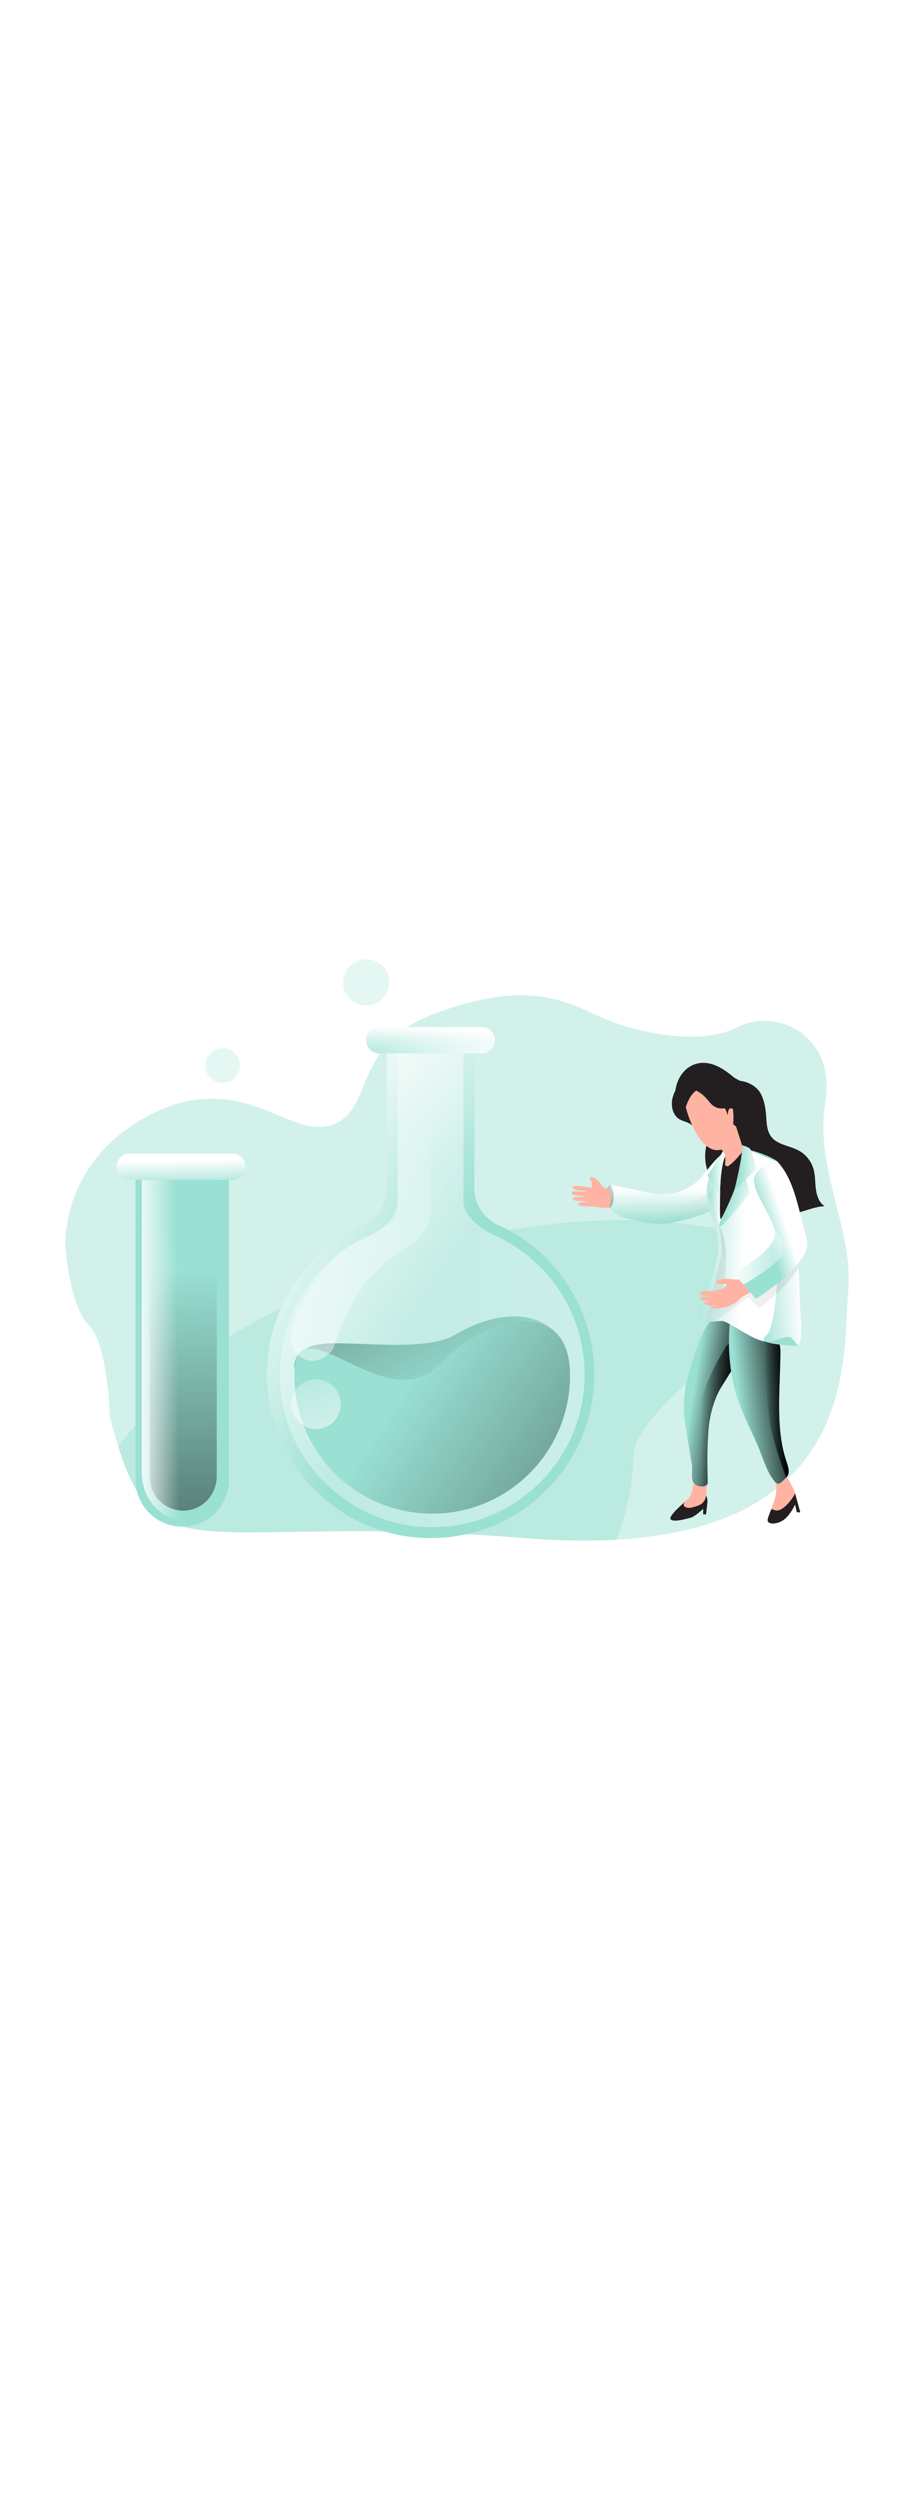 <svg id="Layer_1" xmlns="http://www.w3.org/2000/svg" xmlns:xlink="http://www.w3.org/1999/xlink" viewBox="0 0 500 500" data-imageid="scientist-72" imageName="Scientist" class="illustrations_image" style="width: 183px;"><defs><style>.cls-1_scientist-72{fill:url(#linear-gradient);}.cls-1_scientist-72,.cls-2_scientist-72,.cls-3_scientist-72,.cls-4_scientist-72,.cls-5_scientist-72,.cls-6_scientist-72,.cls-7_scientist-72,.cls-8_scientist-72,.cls-9_scientist-72,.cls-10_scientist-72,.cls-11_scientist-72,.cls-12_scientist-72,.cls-13_scientist-72,.cls-14_scientist-72,.cls-15_scientist-72,.cls-16_scientist-72,.cls-17_scientist-72,.cls-18_scientist-72,.cls-19_scientist-72,.cls-20_scientist-72,.cls-21_scientist-72,.cls-22_scientist-72,.cls-23_scientist-72,.cls-24_scientist-72,.cls-25_scientist-72,.cls-26_scientist-72,.cls-27_scientist-72,.cls-28_scientist-72,.cls-29_scientist-72,.cls-30_scientist-72,.cls-31_scientist-72,.cls-32_scientist-72,.cls-33_scientist-72,.cls-34_scientist-72,.cls-35_scientist-72{stroke-width:0px;}.cls-2_scientist-72{fill:url(#linear-gradient-22-scientist-72);}.cls-2_scientist-72,.cls-3_scientist-72{opacity:.17;}.cls-2_scientist-72,.cls-3_scientist-72,.cls-23_scientist-72,.cls-35_scientist-72{isolation:isolate;}.cls-3_scientist-72{fill:url(#linear-gradient-19-scientist-72);}.cls-4_scientist-72{fill:url(#linear-gradient-29-scientist-72);}.cls-5_scientist-72{fill:url(#linear-gradient-30-scientist-72);}.cls-6_scientist-72{fill:url(#linear-gradient-28-scientist-72);}.cls-7_scientist-72{fill:url(#linear-gradient-25-scientist-72);}.cls-8_scientist-72{fill:url(#linear-gradient-11-scientist-72);}.cls-9_scientist-72{fill:url(#linear-gradient-12-scientist-72);}.cls-10_scientist-72{fill:url(#linear-gradient-13-scientist-72);}.cls-11_scientist-72{fill:url(#linear-gradient-10-scientist-72);}.cls-12_scientist-72{fill:url(#linear-gradient-17-scientist-72);}.cls-13_scientist-72{fill:url(#linear-gradient-16-scientist-72);}.cls-14_scientist-72{fill:url(#linear-gradient-15-scientist-72);}.cls-15_scientist-72{fill:url(#linear-gradient-23-scientist-72);}.cls-16_scientist-72{fill:url(#linear-gradient-21-scientist-72);}.cls-17_scientist-72{fill:url(#linear-gradient-18-scientist-72);}.cls-18_scientist-72{fill:url(#linear-gradient-14-scientist-72);}.cls-19_scientist-72{fill:url(#linear-gradient-20-scientist-72);}.cls-20_scientist-72{fill:url(#linear-gradient-27-scientist-72);}.cls-21_scientist-72{fill:url(#linear-gradient-24-scientist-72);}.cls-22_scientist-72{fill:url(#linear-gradient-26-scientist-72);}.cls-23_scientist-72{opacity:.42;}.cls-23_scientist-72,.cls-34_scientist-72,.cls-35_scientist-72{fill:#68e1fd;}.cls-24_scientist-72{fill:url(#linear-gradient-4-scientist-72);}.cls-25_scientist-72{fill:url(#linear-gradient-2-scientist-72);}.cls-26_scientist-72{fill:url(#linear-gradient-3-scientist-72);}.cls-27_scientist-72{fill:url(#linear-gradient-8-scientist-72);}.cls-28_scientist-72{fill:url(#linear-gradient-9-scientist-72);}.cls-29_scientist-72{fill:url(#linear-gradient-7-scientist-72);}.cls-30_scientist-72{fill:url(#linear-gradient-5-scientist-72);}.cls-31_scientist-72{fill:url(#linear-gradient-6-scientist-72);}.cls-32_scientist-72{fill:#231f20;}.cls-33_scientist-72{fill:#ffb4a3;}.cls-35_scientist-72{opacity:.25;}</style><linearGradient id="linear-gradient-scientist-72" x1="-2403.36" y1="-5304.18" x2="-2402.89" y2="-5136.13" gradientTransform="translate(2502.67 5466.3)" gradientUnits="userSpaceOnUse"><stop offset="0" stop-color="#fff" stop-opacity="0"/><stop offset=".97" stop-color="#fff"/></linearGradient><linearGradient id="linear-gradient-2-scientist-72" x1="-2403.53" y1="-5205.79" x2="-2397.14" y2="-4883.41" gradientTransform="translate(2502.67 5466.3)" gradientUnits="userSpaceOnUse"><stop offset="0" stop-color="#000" stop-opacity="0"/><stop offset=".97" stop-color="#000"/></linearGradient><linearGradient id="linear-gradient-3-scientist-72" x1="-2405.31" y1="-5163.97" x2="-2430.16" y2="-5163.73" xlink:href="#linear-gradient-scientist-72"/><linearGradient id="linear-gradient-4-scientist-72" x1="-2403.44" y1="-5249.46" x2="-2403.75" y2="-5265.55" xlink:href="#linear-gradient-scientist-72"/><linearGradient id="linear-gradient-5-scientist-72" x1="-2269.33" y1="-5393.94" x2="-2261.43" y2="-5367.75" gradientTransform="translate(2503.04 5523.3)" xlink:href="#linear-gradient-scientist-72"/><linearGradient id="linear-gradient-6-scientist-72" x1="-2268.12" y1="-5375.63" x2="-2267.17" y2="-5394.81" gradientTransform="translate(2503.04 5523.3)" xlink:href="#linear-gradient-scientist-72"/><linearGradient id="linear-gradient-7-scientist-72" x1="-2265.71" y1="-5190.95" x2="-2364.41" y2="-5243.5" xlink:href="#linear-gradient-scientist-72"/><linearGradient id="linear-gradient-8-scientist-72" x1="-2245.11" y1="-5267.56" x2="-2198.95" y2="-5517.5" xlink:href="#linear-gradient-scientist-72"/><linearGradient id="linear-gradient-9-scientist-72" x1="-2710.82" y1="-5184.39" x2="-1578.98" y2="-5209.95" xlink:href="#linear-gradient-scientist-72"/><linearGradient id="linear-gradient-10-scientist-72" x1="-2255.5" y1="-5135.1" x2="-2396.33" y2="-5398.06" xlink:href="#linear-gradient-2-scientist-72"/><linearGradient id="linear-gradient-11-scientist-72" x1="-2278.14" y1="-5144.81" x2="-1988.43" y2="-4950.26" xlink:href="#linear-gradient-2-scientist-72"/><linearGradient id="linear-gradient-12-scientist-72" x1="-2315.53" y1="-5283.5" x2="-2247.37" y2="-5009.43" xlink:href="#linear-gradient-scientist-72"/><linearGradient id="linear-gradient-13-scientist-72" x1="-2346.72" y1="-5240.87" x2="-2306.01" y2="-5113.06" gradientTransform="translate(2503.04 5523.3)" xlink:href="#linear-gradient-scientist-72"/><linearGradient id="linear-gradient-14-scientist-72" x1="-2123.77" y1="-5136.99" x2="-2097.26" y2="-5132.89" xlink:href="#linear-gradient-2-scientist-72"/><linearGradient id="linear-gradient-15-scientist-72" x1="-2119.84" y1="-5126.01" x2="-2097.47" y2="-5126.01" xlink:href="#linear-gradient-2-scientist-72"/><linearGradient id="linear-gradient-16-scientist-72" x1="-2098.63" y1="-5133.88" x2="-2065.74" y2="-5137.47" xlink:href="#linear-gradient-2-scientist-72"/><linearGradient id="linear-gradient-17-scientist-72" x1="-2138.43" y1="-5230.79" x2="-2138.59" y2="-5250.19" xlink:href="#linear-gradient-scientist-72"/><linearGradient id="linear-gradient-18-scientist-72" x1="-2161.26" y1="-5247.85" x2="-2193.81" y2="-5237.91" xlink:href="#linear-gradient-2-scientist-72"/><linearGradient id="linear-gradient-19-scientist-72" x1="-2137.21" y1="-5239.18" x2="-2058.78" y2="-5190.42" xlink:href="#linear-gradient-2-scientist-72"/><linearGradient id="linear-gradient-20-scientist-72" x1="-2091.94" y1="-5212.88" x2="-2065.47" y2="-5214.81" xlink:href="#linear-gradient-scientist-72"/><linearGradient id="linear-gradient-21-scientist-72" x1="-2125.97" y1="-5220.77" x2="-2094.83" y2="-5219.1" xlink:href="#linear-gradient-scientist-72"/><linearGradient id="linear-gradient-22-scientist-72" x1="-2123.65" y1="-5141.18" x2="-2050.59" y2="-5295.66" xlink:href="#linear-gradient-2-scientist-72"/><linearGradient id="linear-gradient-23-scientist-72" x1="-2115.42" y1="-5297.17" x2="-2108.4" y2="-5297.17" gradientTransform="translate(2503.04 5523.3)" xlink:href="#linear-gradient-scientist-72"/><linearGradient id="linear-gradient-24-scientist-72" x1="-2084.16" y1="-5226.72" x2="-2072.56" y2="-5230.51" xlink:href="#linear-gradient-scientist-72"/><linearGradient id="linear-gradient-25-scientist-72" x1="-2105.24" y1="-5243.01" x2="-2091.35" y2="-5239.2" xlink:href="#linear-gradient-scientist-72"/><linearGradient id="linear-gradient-26-scientist-72" x1="-2098.55" y1="-5261.26" x2="-2086.59" y2="-5261.26" xlink:href="#linear-gradient-scientist-72"/><linearGradient id="linear-gradient-27-scientist-72" x1="-2115.64" y1="-5258.17" x2="-2106.02" y2="-5258.17" xlink:href="#linear-gradient-scientist-72"/><linearGradient id="linear-gradient-28-scientist-72" x1="-2084.7" y1="-5129.1" x2="-2071.26" y2="-5129.1" xlink:href="#linear-gradient-2-scientist-72"/><linearGradient id="linear-gradient-29-scientist-72" x1="-2168.83" y1="-5245.99" x2="-2168.73" y2="-5245.99" xlink:href="#linear-gradient-2-scientist-72"/><linearGradient id="linear-gradient-30-scientist-72" x1="-2065.56" y1="-5211.07" x2="-2102.49" y2="-5214.62" xlink:href="#linear-gradient-scientist-72"/></defs><g id="background_scientist-72"><path class="cls-35_scientist-72 targetColor" d="M463.93,273.73c-2.04,21.02,1.79,70.4-35.06,103.29-24.55,21.91-67.17,36.48-141.6,30.47-186.16-15.03-202.94,26.38-227.22-66.3,0,0-.95-40.02-11.37-49.96-10.42-9.94-12.92-42.72-12.92-42.72,0,0-3.27-46.92,46.49-72.4,49.76-25.47,75.31,13.21,98.98,5.7,23.67-7.51,10.75-43.49,55.56-60.53,44.81-17.04,67.14-10.42,88.64,0,21.49,10.42,57.45,17.58,78.29,6.89,20.84-10.68,53.8,4.35,47.76,41.19-6.04,36.84,15.86,69.34,12.45,104.36h0Z" style="fill: rgb(154, 224, 211);"/><path class="cls-35_scientist-72 targetColor" d="M463.93,273.73c-2.04,21.02,1.79,70.4-35.06,103.29-18.4,16.43-46.97,28.72-91.47,31.33-16.71.88-33.46.6-50.13-.84-174.2-14.06-200.07,21.28-222.59-50.04-1.53-4.88-3.07-10.31-4.63-16.27,0,0-.95-40.02-11.37-49.96-10.42-9.94-12.92-42.72-12.92-42.72,0,0-3.27-46.92,46.49-72.4,49.76-25.47,75.31,13.21,98.98,5.7,23.67-7.51,10.75-43.49,55.56-60.53,44.81-17.04,67.14-10.42,88.64,0,21.49,10.42,57.45,17.58,78.29,6.89,20.84-10.68,53.8,4.35,47.76,41.19-6.04,36.84,15.86,69.34,12.45,104.36h0Z" style="fill: rgb(154, 224, 211);"/><path class="cls-23_scientist-72 targetColor" d="M346.56,362.68c-.4,17.05-4.51,32.94-9.16,45.64-16.71.88-33.46.6-50.13-.84-174.2-14.06-200.07,21.28-222.59-50.04l34.47-43.02s123.64-92.47,268.38-79.36c144.74,13.11-20.02,86.95-20.97,127.62Z" style="fill: rgb(154, 224, 211);"/><circle class="cls-35_scientist-72 targetColor" cx="200.32" cy="103.78" r="12.63" style="fill: rgb(154, 224, 211);"/><circle class="cls-35_scientist-72 targetColor" cx="121.8" cy="149.25" r="9.47" style="fill: rgb(154, 224, 211);"/></g><g id="flask_1_scientist-72"><path class="cls-34_scientist-72 targetColor" d="M125.21,211.75v163.92c0,14.1-11.43,25.53-25.53,25.53s-25.53-11.43-25.53-25.53h0v-163.93h51.06,0Z" style="fill: rgb(154, 224, 211);"/><path class="cls-1_scientist-72" d="M125.21,211.75v163.92c0,14.1-11.43,25.53-25.53,25.53s-25.53-11.43-25.53-25.53h0v-163.93h51.06,0Z"/><path class="cls-34_scientist-72 targetColor" d="M118.57,256.36v117.38c0,10-7.83,18.44-17.82,18.72-10.13.28-18.56-7.7-18.85-17.82v-118.27l5.63,3.51c9.57,5.98,21.96,4.83,30.26-2.82l.78-.7h0Z" style="fill: rgb(154, 224, 211);"/><path class="cls-25_scientist-72" d="M118.57,256.36v117.38c0,10-7.83,18.44-17.82,18.72-10.13.28-18.56-7.7-18.85-17.82v-118.27l5.63,3.51c9.57,5.98,21.96,4.83,30.26-2.82l.78-.7h0Z"/><path class="cls-26_scientist-72" d="M121.8,207.64v163.96c0,14.1-9.89,25.54-22.13,25.54s-22.13-11.43-22.13-25.53v-163.92l44.25-.05h0Z"/><path class="cls-34_scientist-72 targetColor" d="M134.34,204.54c0,3.98-3.22,7.21-7.2,7.21h-56.02c-3.99.14-7.33-2.98-7.46-6.97-.14-3.99,2.98-7.33,6.97-7.46h56.49c3.98,0,7.21,3.23,7.21,7.21h0Z" style="fill: rgb(154, 224, 211);"/><path class="cls-24_scientist-72" d="M134.34,204.54c0,3.98-3.22,7.21-7.2,7.21h-56.02c-3.99.14-7.33-2.98-7.46-6.97-.14-3.99,2.98-7.33,6.97-7.46h56.49c3.98,0,7.21,3.23,7.21,7.21h0Z"/></g><g id="flask_2_scientist-72"><path class="cls-34_scientist-72 targetColor" d="M207.54,128.19h55.99c3.99,0,7.22,3.23,7.22,7.22h0c0,3.99-3.23,7.22-7.22,7.22h-55.99c-3.99,0-7.22-3.23-7.22-7.22h0c0-3.99,3.23-7.22,7.22-7.22Z" style="fill: rgb(154, 224, 211);"/><path class="cls-30_scientist-72" d="M207.54,128.19h55.99c3.99,0,7.22,3.23,7.22,7.22h0c0,3.99-3.23,7.22-7.22,7.22h-55.99c-3.99,0-7.22-3.23-7.22-7.22h0c0-3.99,3.23-7.22,7.22-7.22Z"/><path class="cls-31_scientist-72" d="M207.54,128.19h55.99c3.99,0,7.22,3.23,7.22,7.22h0c0,3.99-3.23,7.22-7.22,7.22h-55.99c-3.99,0-7.22-3.23-7.22-7.22h0c0-3.99,3.23-7.22,7.22-7.22Z"/><path class="cls-34_scientist-72 targetColor" d="M325.07,317.95c0,49.45-40.08,89.54-89.53,89.54h-.64c-49.43-.35-89.49-41.23-88.88-90.65.43-34.78,20.95-66.16,52.65-80.49,7.89-3.57,12.97-11.42,12.97-20.08v-73.65h47.86v73.66c0,8.67,5.08,16.53,12.98,20.1,32.03,14.51,52.6,46.41,52.6,81.57h-.01Z" style="fill: rgb(154, 224, 211);"/><path class="cls-29_scientist-72" d="M325.07,317.95c0,49.45-40.08,89.54-89.53,89.54h-.64c-49.43-.35-89.49-41.23-88.88-90.65.43-34.78,20.95-66.16,52.65-80.49,7.89-3.57,12.97-11.42,12.97-20.08v-73.65h47.86v73.66c0,8.67,5.08,16.53,12.98,20.1,32.03,14.51,52.6,46.41,52.6,81.57h-.01Z"/><path class="cls-27_scientist-72" d="M325.07,317.95c0,49.45-40.08,89.54-89.53,89.54h-.64c-49.43-.35-89.49-41.23-88.88-90.65.43-34.78,20.95-66.16,52.65-80.49,7.89-3.57,12.97-11.42,12.97-20.08v-73.65h47.86v73.66c0,8.67,5.08,16.53,12.98,20.1,32.03,14.51,52.6,46.41,52.6,81.57h-.01Z"/><path class="cls-28_scientist-72" d="M319.83,318.12c0,46.06-37.34,83.4-83.4,83.4h-.6c-46.04-.33-83.35-38.41-82.79-84.44.4-32.39,19.52-61.62,49.04-74.97,7.35-3.36,15.55-10.63,15.55-18.7v-80.78h35.89v80.8c0,8.09,9.96,15.38,17.32,18.72,29.82,13.52,48.98,43.23,48.98,75.98h0Z"/><path class="cls-34_scientist-72 targetColor" d="M188.14,316.95s-8.07-5.68-27.07-2.21c0,0-1.97-11.65,15.7-13.4s56.13,4.88,72.72-5.22,45.83-17.65,58.99,5.22c0,0-29.14,4.2-42.08,15.61-12.94,11.41-56.79,12.65-78.26,0h0Z" style="fill: rgb(154, 224, 211);"/><path class="cls-11_scientist-72" d="M188.14,316.95s-8.07-5.68-27.07-2.21c0,0-1.97-11.65,15.7-13.4s56.13,4.88,72.72-5.22,45.83-17.65,58.99,5.22c0,0-29.14,4.2-42.08,15.61-12.94,11.41-56.79,12.65-78.26,0h0Z"/><path class="cls-34_scientist-72 targetColor" d="M311.8,317.95c.44,41.62-32.95,75.72-74.57,76.16s-75.72-32.95-76.16-74.57v-1.59c0-41.62,50.44,25.09,79.09-5.09,27.19-28.63,71.64-36.53,71.64,5.09Z" style="fill: rgb(154, 224, 211);"/><path class="cls-8_scientist-72" d="M311.8,317.95c.44,41.62-32.95,75.72-74.57,76.16s-75.72-32.95-76.16-74.57v-1.59c0-41.62,50.44,25.09,79.09-5.09,27.19-28.63,71.64-36.53,71.64,5.09Z"/><path class="cls-9_scientist-72" d="M235.54,148.68v83.52c0,.68-.11,1.35-.34,1.98-1.16,3.3-6.36,11.82-17.4,17.98-26.19,14.61-34.73,51.19-35.68,52.28-3.28,3.77-11.21,10.7-19.86,2.06-11.37-11.32,12.89-44.21,20.65-52.31,10.93-11.4,33.94-14.55,34.26-25.28.26-8.88.09-62.06,0-80.21,0-3.34,2.68-6.06,6.02-6.07h6.26c3.34-.02,6.07,2.68,6.09,6.02v.03h0Z"/><circle class="cls-10_scientist-72" cx="172.85" cy="334.31" r="13.57"/></g><g id="charcater_scientist-72"><path class="cls-32_scientist-72" d="M424.01,387.31s-4.31,8.68-4.08,10.62c.24,1.94,4.27,2.32,8.17,0,3.9-2.32,6.84-8.72,6.84-8.72l.97,4.2h1.89l-2.86-10.48s-8.04,3.28-10.94,4.38h0Z"/><path class="cls-32_scientist-72" d="M386.23,384.15c.51,1.06.79,2.22.8,3.4-.12,1.54-.8,6.99-.8,6.99h-1.56v-3.08s-4.5,4.38-7.1,4.97-8.88,2.52-10.65.84,8-9.75,8-9.75l11.31-3.37Z"/><path class="cls-33_scientist-72" d="M376.14,386.37c-1.05.97-2.61,2.14-2,3.42.32.54.87.92,1.49,1.02,1.83.43,3.73-.21,5.5-.84,1.05-.31,2.04-.8,2.93-1.44,1.26-1.12,2.04-2.69,2.18-4.38.19-1.68.71-5.43.49-7.09-.47-3.31-3.58-8.1-5.88-3.99-1.82,3.38-1.55,10.42-4.69,13.3h-.02Z"/><path class="cls-33_scientist-72" d="M425,374.09c.24-.1.52.01.62.25,0,.01.01.03.01.04l-1.01.06c-1.04,1.38-.16,3.3,0,5.04.61,5.5-2.93,11.77-2.65,12.07.72.35,1.48.61,2.27.76,3.5.92,8.21-4.93,10.09-8.01.28-.4.46-.86.53-1.35-.01-.6-.19-1.18-.5-1.68l-2.08-4.12c-.99-1.95-2.46-4.2-4.65-4.07-1.67.12-1.67-.49-2.62.99v.02Z"/><path class="cls-34_scientist-72 targetColor" d="M377.29,315.92c-1.78,5.62-2.84,11.45-3.16,17.33-.23,6.34.8,12.61,1.82,18.74l2.52,15.17c.56,3.36-.66,7.44.89,9.96,1.55,2.52,6.17,3.02,7.8.64-.18-11.46-.42-18.39.46-29.77.63-8.12,3.36-17.39,7.04-23.14,2.52-3.9,11.63-18.91,14.09-22.87,2.45-3.96,2.05-5.75,1.45-11.22-1.19-10.7-16.17-7.52-21.23-2.21-5.26,5.5-9.12,18.64-11.68,27.36h0Z" style="fill: rgb(154, 224, 211);"/><path class="cls-18_scientist-72" d="M408.73,301.98c-.72,1.17-2.02,3.28-3.55,5.78-3.7,6.03-8.78,14.29-10.54,17.08-3.67,5.75-6.41,15.02-7.04,23.14-.88,11.37-.65,18.31-.46,29.77-.59.8-1.47,1.33-2.45,1.46-.61.1-1.23.1-1.83,0h-.04c-1.4-.17-2.67-.93-3.47-2.09-1.55-2.52-.33-6.57-.89-9.96-.84-5.04-1.68-10.1-2.52-15.17-1.02-6.14-2.04-12.4-1.82-18.74.32-5.88,1.39-11.71,3.16-17.33,2.52-8.71,6.41-21.86,11.66-27.37,5.04-5.3,20.04-8.49,21.23,2.21.62,5.5,1.01,7.25-1.43,11.21h-.01Z"/><path class="cls-14_scientist-72" d="M405.19,307.77c-3.7,6.03-8.78,14.29-10.54,17.08-3.67,5.75-6.41,15.02-7.04,23.14-.88,11.37-.65,18.31-.46,29.77-.59.8-1.47,1.33-2.45,1.46h-1.87v-40.65c0-13.26,14.57-36.15,14.57-36.15,2.86-3.08,5.8,1.1,7.8,5.35h0Z"/><path class="cls-34_scientist-72 targetColor" d="M416.07,360.77c2.05,5.53,3.82,11.37,7.12,15.06,2.12,2.37,2.66,3.48,7.41-2.03,2.31-2.68.42-5.69-.74-9.29-5.72-17.8-3.04-39.09-2.93-59.08.09-16.06-26.72-28.81-27.79-14.76-2.87,37.49,11.47,55.33,16.94,70.11h-.01Z" style="fill: rgb(154, 224, 211);"/><path class="cls-13_scientist-72" d="M430.03,374.44c-2.56,2.43-3.95,4.67-6.07,2.3-3.3-3.69-5.83-10.46-7.89-15.97-5.47-14.78-18.69-34.35-16.94-70.11.61-12.61,22.51-3.67,26.99,9.88.53,1.57.8,3.22.8,4.88-.11,19.99-2.79,41.27,2.93,59.08,1.16,3.59,2.75,7.52.17,9.94h.01Z"/><path class="cls-32_scientist-72" d="M385.47,147.79c5.76.25,10.86,3.67,15.3,7.34.67.62,1.43,1.13,2.26,1.52,1.06.42,1.27.89,2.4,1.03,4.2.56,8.72,3.17,10.72,6.9s2.67,8.04,2.98,12.26c.27,3.85.35,7.99,2.63,11.1,3.53,4.82,10.56,5.04,15.72,8.05,3.79,2.26,6.54,5.93,7.65,10.21.91,3.48.74,7.14,1.21,10.7s1.8,7.3,4.79,9.25c-5.72-.08-13.97,4.29-19.7,4.2-2.05,0-1.62-4.51-3.59-5.04-2.07-.67-4.01-1.69-5.72-3.03-8.17-5.93-14.33-14.21-17.65-23.75-1.29-3.76-14.68,15.22-16.24,11.57-8.41-19.71,7.57-29.56,3.64-30.37-3.24-.68-6.6.4-9.92.24-19.38-.92-15.25-33,3.54-32.18h-.02Z"/><path class="cls-34_scientist-72 targetColor" d="M362.78,219.57c-4.15,0-8.25-.84-12.31-1.74l-14.4-3.11c-.68-.2-1.39-.24-2.08-.1-.77.3-1.41.87-1.79,1.61-2.44,4.09-.45,9.68,3.2,12.73,3.66,3.05,8.5,4.2,13.17,5.11,6.24,1.24,12.69,2.29,18.92.99,7.69-1.61,18.54-3.84,24.56-8.88.79-.66-2.76-4.09-2.29-4.99.44-1.06.64-2.21.59-3.36.05-2.45,8.83-19.07,6.14-20.37-2.52-1.24-12.45,12.84-14.12,14.37-5.35,4.91-12.33,7.66-19.59,7.75h0Z" style="fill: rgb(154, 224, 211);"/><path class="cls-12_scientist-72" d="M391.18,223.97c.67.98,1.25,1.89.84,2.19-6.03,5.04-16.87,7.27-24.56,8.88-6.23,1.29-12.69.24-18.92-.99-4.67-.92-9.52-2.05-13.17-5.11-.66-.55-1.26-1.17-1.78-1.85-.02-.03-.04-.05-.06-.08-2.4-3.14-3.36-7.46-1.36-10.79.38-.74,1.02-1.31,1.79-1.61.69-.14,1.41-.1,2.08.1l14.4,3.1c4.05.84,8.15,1.76,12.31,1.74,7.26-.09,14.23-2.85,19.59-7.75,1.68-1.53,11.57-15.6,14.12-14.37,2.69,1.3-6.09,17.92-6.14,20.37.06,1.15-.14,2.3-.59,3.36-.24.48.64,1.68,1.4,2.78l.05.03h0Z"/><path class="cls-17_scientist-72" d="M332.2,216.24s.84-1.82,1.79-1.61,3.68,8.5-.43,12.4c0,0-3.23-6.79-1.36-10.79h0Z"/><path class="cls-3_scientist-72" d="M392.06,226.19c-6.03,5.04-16.87,7.27-24.56,8.88-6.23,1.29-12.69.24-18.92-.99-4.67-.92-9.52-2.05-13.17-5.11-.66-.55-1.26-1.17-1.78-1.85-.02-.03-.04-.05-.06-.08l.37-6.62c.48.43,3.06,1.68,14.64,5.14,16.92,5.09,37.99-6.04,37.99-6.04l4.62,4.46h0c.66.99,1.26,1.91.89,2.21h-.02Z"/><path class="cls-34_scientist-72 targetColor" d="M437.94,299.52c-.05.91-.45,1.78-1.12,2.4-.76.44-1.66.59-2.52.43-2.35-.18-5.04-.29-7.79-.59-2.9-.27-5.76-.88-8.52-1.82-9.67-3.45-18.57-9.61-21.78-10.93-2.3-.92-11.63,1.5-13.37-.28-4.12-4.2,3.4-10.7,4.69-16.46,2.24-10.09,7.07-20.18,4.93-30.26-.68-2.69-1.52-5.34-2.52-7.93-2.08-6.16-4.63-14.77-2.68-21.23,1.52-5.04,3.96-12.32,8.12-15.75,4.79-3.95,6.46-2.13,12.67-1.96,4.33.12,16.16,4.92,17.46,6.78,13.53,19.52,10.61,56.97,12.74,85.37.39,4.07.29,8.18-.3,12.22h-.01Z" style="fill: rgb(154, 224, 211);"/><path class="cls-19_scientist-72" d="M437.94,299.52c-.05.91-.45,1.77-1.11,2.4-.71.53-3.71-4.2-4.59-4.3-5.49-.41-8.9,3.51-14.29,2.33-.48-1.13-.16-2.24,1.32-3.36,7.65-5.56,4.89-62.52,2.87-78.03,4.64,1.6,2.52-17.78,3.31-16.6,13.53,19.51,10.61,56.95,12.74,85.36.41,4.06.32,8.16-.26,12.21h.01Z"/><path class="cls-16_scientist-72" d="M419.28,296.62c-1.48,1.08-1.8,2.2-1.32,3.36-7.37-1.62-14.87-7.87-21.78-10.93-2.28-.99-11.63,1.5-13.37-.28-4.12-4.2,3.4-10.7,4.69-16.46,2.24-10.09,7.07-20.18,4.93-30.26-.69-2.69-1.53-5.33-2.52-7.92-2.08-6.16-4.63-14.77-2.69-21.23,1.53-5.04,3.97-12.32,8.13-15.75,4.79-3.95,6.46-2.13,12.67-1.96,1.61,0,14.69,5.83,17.46,6.78,2.01,15.53,1.45,89.09-6.2,94.65Z"/><path class="cls-2_scientist-72" d="M393.43,237.24s2.52,11.62.41,19.19-7.75,31.68-7.76,32.34c0,.66,3.67,1.03,3.67,1.03l19.65-13.85,6,5.88s12.7-8.8,21.66-22.03l-.29-7.69-42.12,22.9c.95-2.05,1.52-4.26,1.68-6.51.41-4.03,2.8-23.01-2.89-31.26h0Z"/><polygon class="cls-34_scientist-72 targetColor" points="390.55 215.02 387.62 220.2 393.43 237.24 394.64 236.86 393.99 218.99 390.55 215.02" style="fill: rgb(154, 224, 211);"/><polygon class="cls-15_scientist-72" points="390.55 215.02 387.62 220.2 393.43 237.24 394.64 236.86 393.99 218.99 390.55 215.02"/><path class="cls-32_scientist-72" d="M394.01,215.67c-.13,6.73-.45,18.4.36,17.4,2.89-3.56,17.09-37.74,12.44-38.43-5.59-.84-12.35-2.39-12.8,21.03Z"/><path class="cls-33_scientist-72" d="M406.78,195.46s-4.56,6.21-8.29,8.63c-.56.36-1.31.2-1.67-.36-.15-.24-.22-.52-.18-.8.18-1.34.18-2.69,0-4.03-.13-1.02-.52-1.99-1.13-2.82-.3-.38-.67-.69-1.08-.92-3.81-2.13,4.2-18.23,7.9-13.63l4.46,13.92h0Z"/><path class="cls-32_scientist-72" d="M368.19,165.91c-1.46,4.51-.56,10.26,3.51,12.68,2.16,1.29,4.93,1.5,6.73,3.23,3.09-3.87,9.64-3.58,12.44-7.65,1.17-1.85,1.51-4.1.93-6.2-.58-2.08-1.65-3.99-3.12-5.58-1.8-2.18-4.15-3.84-6.81-4.82-6.79-2.28-11.58,1.92-13.68,8.35h0Z"/><path class="cls-33_scientist-72" d="M375.21,171.72c-.28.8,7.1,26.77,19.23,23.45,5.54-1.52,6.4-7.65,6.73-12.61.23-3.59.11-7.19-.36-10.75,0,0-17.76-23.07-25.59-.08h-.01Z"/><path class="cls-32_scientist-72" d="M414.71,184.8c-.37.84-1.08,1.49-1.94,1.8-.86.3-1.77.43-2.67.39-.81.03-1.61-.12-2.35-.42-.69-.38-1.3-.86-1.82-1.45.27.36-1.25-1-4.86-3.83,0-3.01,1.5-9.47-1.68-8.61-1.24.34-1.26,3.7-1.39,3.93.14-.76-.89-2.61-1.36-3.99-2.62.12-5.41.62-9.04-4.02-5.93-7.57-12.28-7-12.28-7,3.77-2.47,8.68-8.08,18.86-6.51,4.54.71,6.44,4.4,7.12,8.29,1.18.59,2.3,1.27,3.36,2.05,3.57,2.72,5.66,6.96,6.98,11.25.55,1.77.99,3.58,1.64,5.31.36.99.84,1.94,1.44,2.81h-.01Z"/><path class="cls-33_scientist-72" d="M313.1,216.07c.98,1.68,6.83,1.44,8.2,2.17-.45,0-6.17-.25-7.66-.22-1.09,0-1.08,1.29-.28,1.68,1.95.99,6.48.69,8.04,1.14-.67-.25-6.28.35-6.99.41-.97.17-1.99,1.63,1.15,1.93,1.28.12,4.4,0,5.94.34.84.16-5.22.45-5.32,1.31-.21,1.75,6.04,1.3,6.51,1.35,2.94.28,8.63,1.05,10.88.84,0-2.35,1.52-5.52-.49-9.25-.3-.56-3.47-2.35-3.8-2.87-1.52-2.39-3.36-4.25-5.2-4.67-3.07-.69-.36,1.88-.24,3.96.16,2.64-.46,1.87-4.2,1.19-.78-.13-7.49-.89-6.53.71v-.02Z"/><path class="cls-33_scientist-72" d="M399.05,265.86c-2.3-.19-4.62.09-6.82.8-.13.03-.24.1-.33.2-.05.1-.07.2-.05.31.22.87.99,1.49,1.89,1.53.87.01,1.75-.04,2.61-.16.44,0,1.01.14,1.02.59,0,.14-.05.27-.13.39-.73.99-1.79,1.69-2.99,1.95-2.38.76-4.86,1.14-7.36,1.15-1.1-.06-2.2,0-3.3.14-.34.07-.74.23-.79.58,0,.27.15.52.38.67,1.55,1.29,3.76,1.31,5.78,1.25l-4.11.34c-.69-.02-1.37.19-1.93.59.36.65.97,1.12,1.68,1.3.71.19,1.44.28,2.18.27l3.31.08c-1.56-.05-3.11.24-4.55.84-.12.04-.22.11-.29.2-.15.26.14.56.41.71,2.3,1.21,5.04.9,7.64.55l-3.85.9c-.18.04-.39.13-.4.3,0,.08.04.16.1.21.25.21.57.32.9.29,2.77.26,5.56-.07,8.2-.94,1.18-.46,2.32-1,3.41-1.62.59-.29,1.15-.64,1.68-1.03.52-.46.99-.98,1.4-1.54.98-1.27,6-3.3,6.87-4.65.11-.15.19-.33.23-.52,0-.36.25-1.45,0-1.68-.89-.84-2.1-.89-2.52-2.03-.2-.5-2.61-1.49-2.82-1.98-.29-.68-2.52.34-3.21.39-1.43-.02-2.85-.15-4.26-.38h.02Z"/><path class="cls-34_scientist-72 targetColor" d="M413.53,276.74l-11.93-13.72s23.31-13.45,22.35-22.22-10.29-19.2-11.47-27.74c-1.19-8.54,12.98-11.08,12.98-11.08,9.6,10.29,11.64,28.05,15.97,42.3,3.82,12.39-27.9,32.46-27.9,32.46h0Z" style="fill: rgb(154, 224, 211);"/><path class="cls-21_scientist-72" d="M413.53,276.74l-6.73-7.77-5.18-5.95s23.31-13.45,22.35-22.22c-.14-1.21-.4-2.4-.78-3.56-2.52-7.94-9.67-16.77-10.69-24.16-1.21-8.51,12.95-11.1,12.95-11.1,9.6,10.29,11.64,28.05,15.97,42.3,3.82,12.39-27.9,32.46-27.9,32.46h0Z"/><path class="cls-34_scientist-72 targetColor" d="M408.09,211.36l2.09,7.43s-12.46,15.98-15.53,18.07c-3.08,2.08.5-4.97.5-4.97,0,0,7.37-14.57,7.94-18.7s5.01-1.83,5.01-1.83h-.01Z" style="fill: rgb(154, 224, 211);"/><path class="cls-7_scientist-72" d="M408.09,211.36l2.09,7.43s-12.46,15.98-15.53,18.07c-3.08,2.08.5-4.97.5-4.97,0,0,7.37-14.57,7.94-18.7s5.01-1.83,5.01-1.83h-.01Z"/><path class="cls-34_scientist-72 targetColor" d="M405.93,192.77s2.97.7,4.25,1.87c1.29,1.17,3.51,11.47,3.51,11.47l-11.96,11.2s4.98-19.65,4.19-24.53h0Z" style="fill: rgb(154, 224, 211);"/><path class="cls-22_scientist-72" d="M405.93,192.77s2.97.7,4.25,1.87c1.29,1.17,3.51,11.47,3.51,11.47l-11.96,11.2s4.98-19.65,4.19-24.53h0Z"/><path class="cls-34_scientist-72 targetColor" d="M396.65,198.9c-2.78,6.28-2.8,21.28-2.8,21.28l-6.82-10.69,8.49-13.41c.61.83,1,1.8,1.13,2.82Z" style="fill: rgb(154, 224, 211);"/><path class="cls-20_scientist-72" d="M396.65,198.9c-2.78,6.28-2.8,21.28-2.8,21.28l-6.82-10.69,8.49-13.41c.61.83,1,1.8,1.13,2.82Z"/><path class="cls-6_scientist-72" d="M430.03,374.44s-5.83-15.53-8.33-27.2c-2.5-11.68-3.73-47.3-3.73-47.3,2.76.93,5.62,1.54,8.52,1.82.29,1.2.44,2.42.44,3.66-.11,19.99-2.79,41.27,2.93,59.08,1.16,3.61,2.75,7.53.17,9.95h0Z"/><path class="cls-4_scientist-72" d="M333.94,220.19v.23c-.23-.2,0-.23,0-.23Z"/><path class="cls-5_scientist-72" d="M428.1,252.16c-2.01,5.67-21.32,16.81-21.32,16.81l-5.18-5.95s23.31-13.45,22.35-22.22c-.14-1.21-.4-2.4-.78-3.56,0,0,6.94,9.25,4.93,14.91h0Z"/><path class="cls-33_scientist-72" d="M398.22,177.89s1.68.14,1.21-1.22-.06-3.16.89-3.02.29,5.37-.34,5.78-1.76-1.54-1.76-1.54Z"/></g></svg>